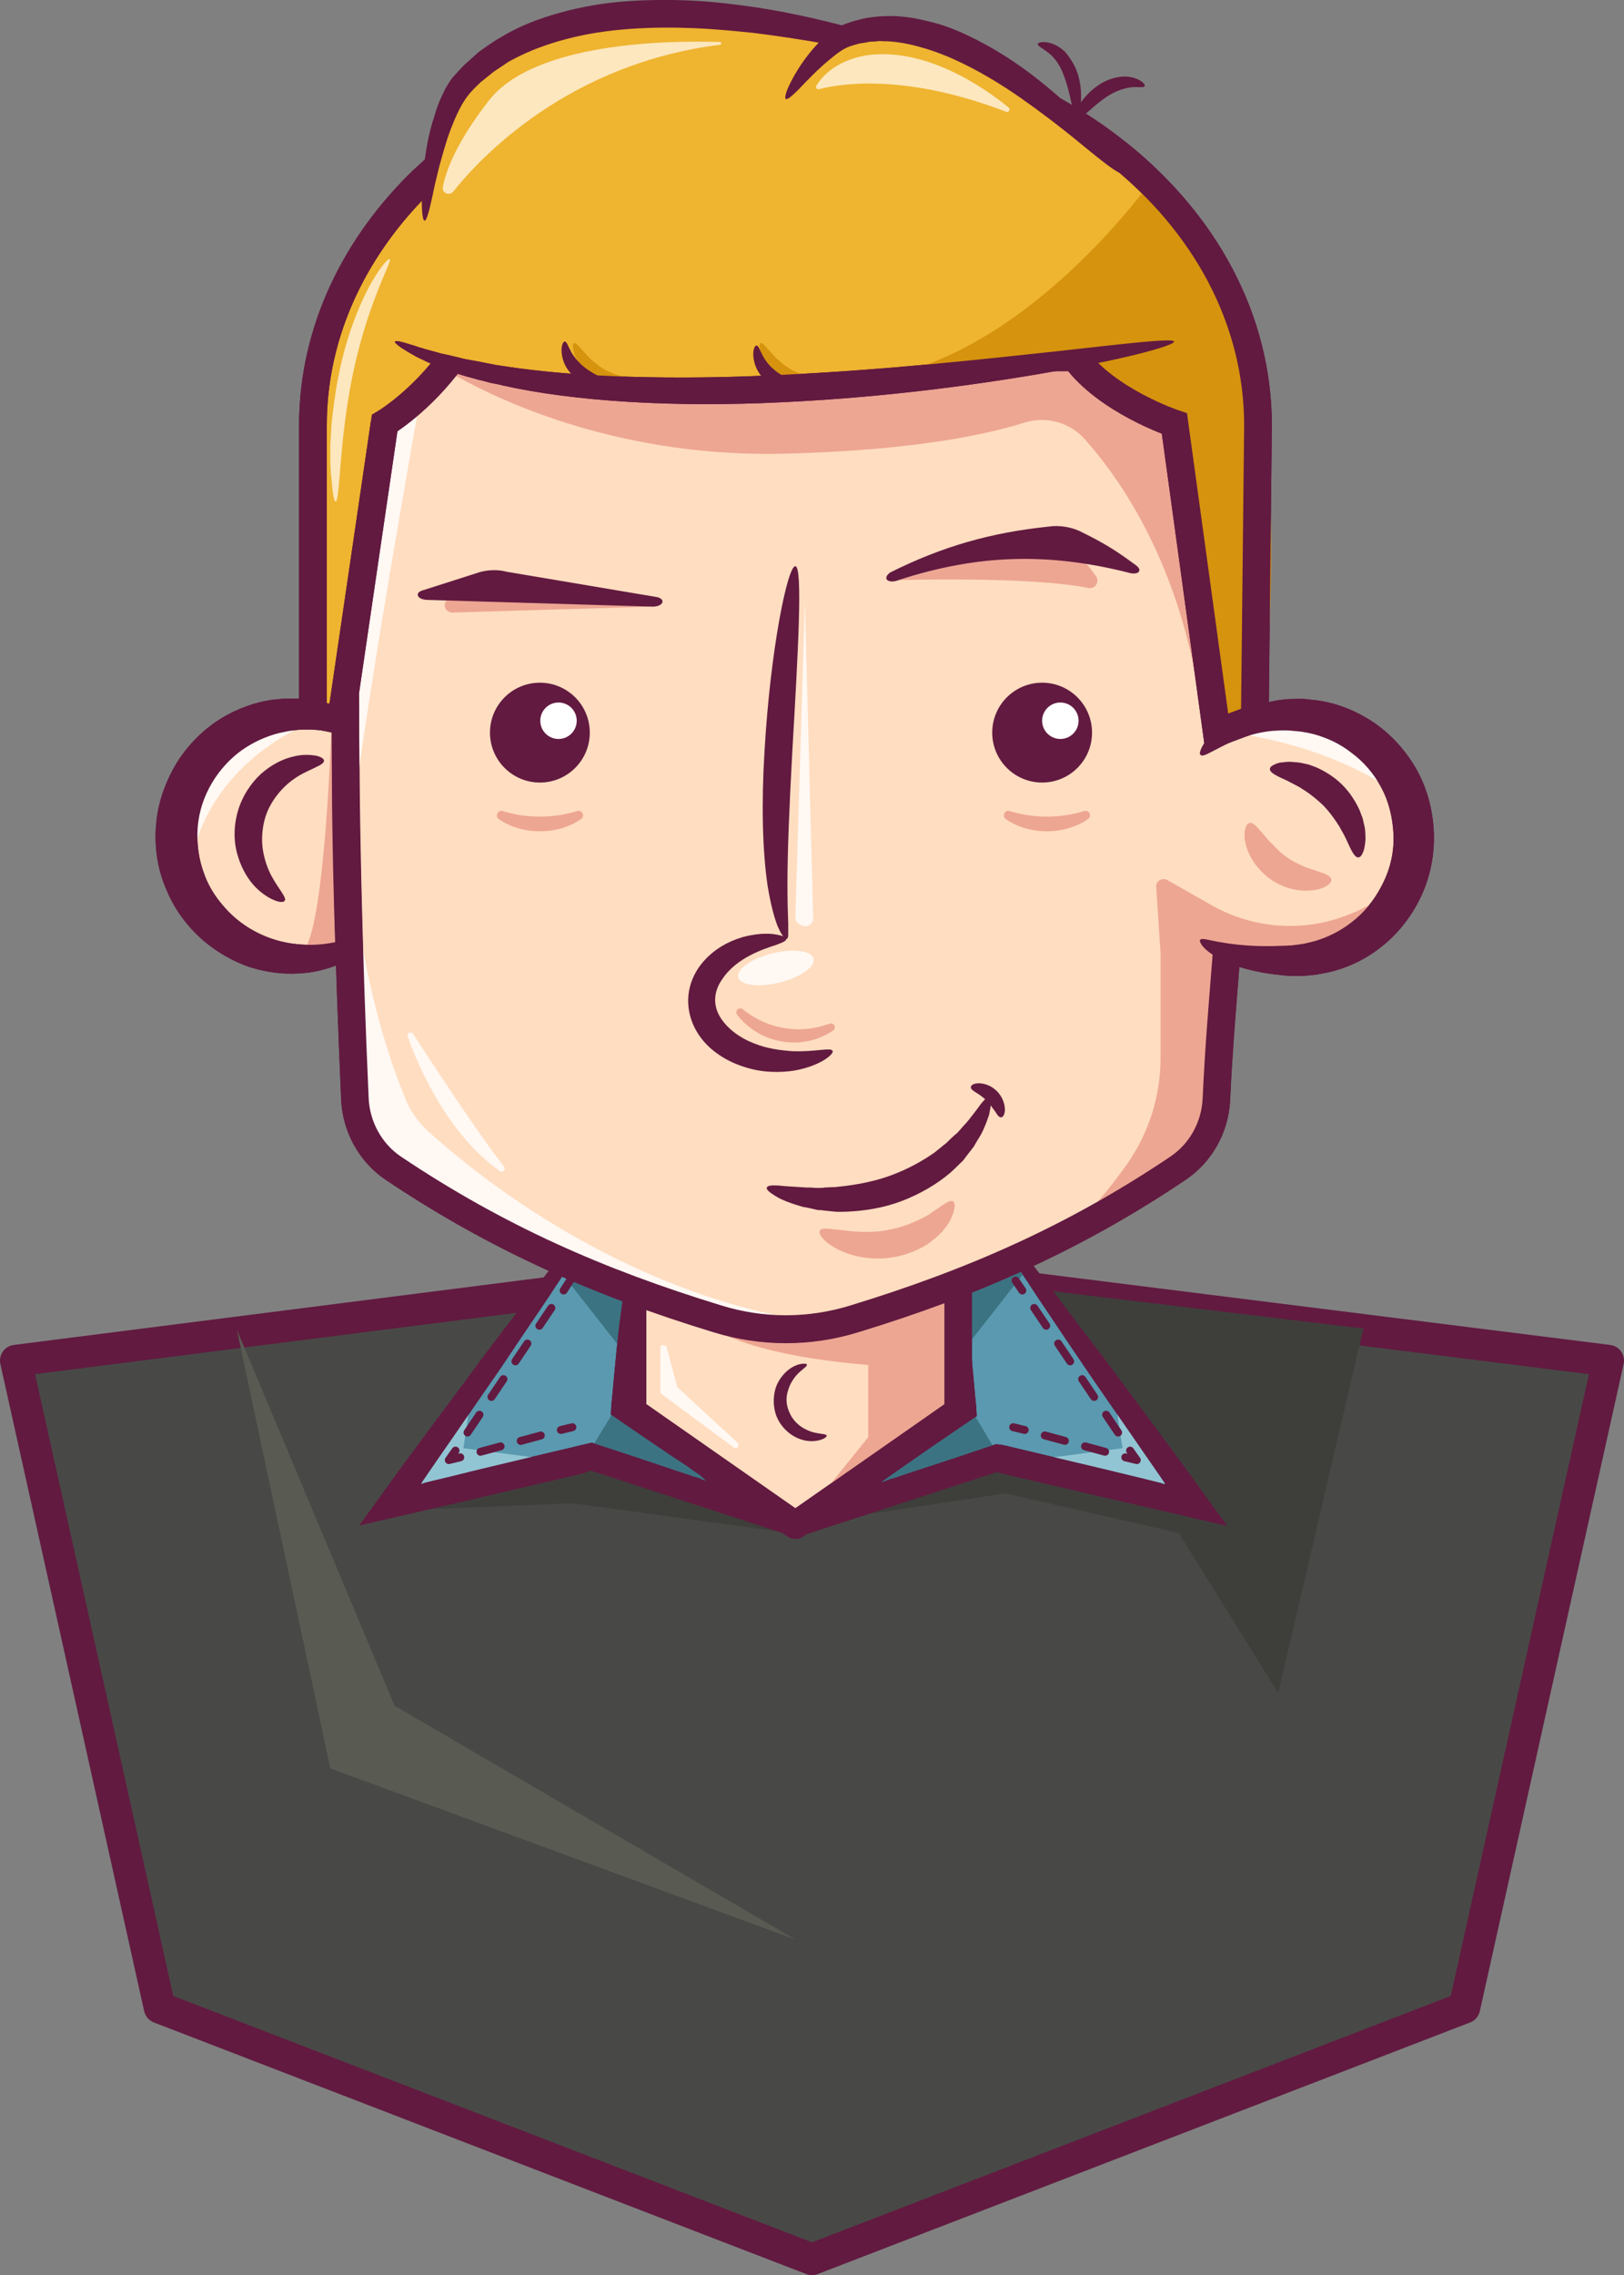 <svg version="1.1" xmlns="http://www.w3.org/2000/svg" xmlns:xlink="http://www.w3.org/1999/xlink" x="0px" y="0px"
	 viewBox="0 0 410 574.2" style="enable-background:new 0 0 410 574.2;" xml:space="preserve">
<rect x="0" y="0" width="410" height="574.2" fill="#808080" stroke="none"/>
<style type="text/css">
	.st0{fill:#484946;stroke:#621A40;stroke-width:8;stroke-linejoin:round;stroke-miterlimit:10;}
	.st1{fill:#595B53;}
	.st2{fill:#3E3F3B;}
	.st3{fill:#5A99AF;}
	.st4{fill:#621A40;}
	.st5{fill:#92C5D3;}
	.st6{fill:#3C7382;}
	.st7{fill:none;stroke:#621A40;stroke-width:2;stroke-linecap:round;stroke-linejoin:round;}
	.st8{fill:none;stroke:#621A40;stroke-width:2;stroke-linecap:round;stroke-linejoin:round;stroke-dasharray:5.416,5.416;}
	.st9{fill:none;stroke:#621A40;stroke-width:2;stroke-linecap:round;stroke-linejoin:round;stroke-dasharray:5.261,5.261;}
	.st10{fill:#FFDDC0;stroke:#621A40;stroke-width:6.955;stroke-linejoin:round;stroke-miterlimit:10;}
	.st11{fill:#EDA692;}
	.st12{fill:none;stroke:#621A40;stroke-width:6.955;stroke-linejoin:round;stroke-miterlimit:10;}
	.st13{fill:#FFF8F3;}
	.st14{fill:#FFDDC0;}
	.st15{fill:#FFFFFF;}
	.st16{fill:#EFB430;stroke:#621A40;stroke-width:7;stroke-miterlimit:10;}
	.st17{fill:#EFB430;}
	.st18{fill:#D6930D;}
	.st19{fill:#FCE7BE;}
	.st20{fill:none;stroke:#621A40;stroke-width:7;stroke-miterlimit:10;}
</style>
<g id="Body">
</g>
<g id="Head">
	<polygon id="Jumper" class="st0" points="369.7,506.7 205,570.2 40.3,506.7 4,343.4 203.4,318 406,343.4 	"/>
	<polygon id="Jumper_light" class="st1" points="59.8,335.6 99.6,430.5 200.8,489.5 83.4,446.3 	"/>
	<polygon id="Jumper_shadow_1_" class="st2" points="100.3,381.2 144.5,379.4 199.5,386.9 149.7,366.9 	"/>
	<polygon id="Jumper_shadow" class="st2" points="200.8,384.9 253.8,376.9 297.6,386.9 322.7,427.3 344.2,335.3 260.1,325.2 	"/>
	<g id="Shirt_1_">
		<polygon class="st3" points="242.4,324.3 257.5,318 301.8,379.8 251.3,367.8 199.5,384.9 244.1,356.2 		"/>
		<g>
			<g>
				<path class="st4" d="M254.5,365c8.5,2,16.7,4,24.8,5.9c4,1,8,1.9,11.9,2.9c0.8,0.2,1.6,0.4,2.4,0.6l0.1,0.1l0.4,0.1
					c0-0.1-0.1-0.2-0.1-0.3l-0.1-0.2c-0.5-0.7-1-1.5-1.5-2.2c-2.2-3.2-4.4-6.3-6.5-9.4c-4.2-6.1-8.2-11.8-11.8-17.1
					c-3.6-5.3-6.9-10.2-9.9-14.7c-1.5-2.2-2.9-4.3-4.2-6.3c-0.6-1-1.3-1.9-1.9-2.9l-0.2-0.3l-0.1-0.2l-0.2-0.4
					c-0.1-0.2-0.3-0.5-0.4-0.7c-0.3,0.1-0.6,0.2-1,0.3c-0.2,0.1-0.3,0.1-0.5,0.2c-0.3,0.1-0.6,0.2-0.8,0.3c-1.1,0.4-2.1,0.7-3.1,1.1
					c-1.9,0.7-3.6,1.2-4.9,1.6c-2.7,0.8-4.2,1.1-4.3,0.9c-0.1-0.3,1.1-1.1,3.6-2.4c1.2-0.7,2.8-1.4,4.6-2.3c0.9-0.4,1.9-0.9,2.9-1.4
					c0.3-0.1,0.5-0.3,0.8-0.4c0.4-0.2,0.8-0.4,1.2-0.5c0.8-0.4,1.7-0.8,2.6-1.2c2.7,3.5,5.9,7.6,9.4,12.2c3.2,4.3,6.8,9,10.7,14.1
					c3.9,5.2,8,10.8,12.4,16.7c2.2,3,4.5,6.1,6.8,9.2c4,5.5,8,11.1,12.2,16.8c-10.2-2.4-20.9-4.9-31.9-7.4c-8-1.9-16.3-3.8-24.8-5.8
					l-1.2-0.3l-0.2-0.1l0,0l0,0c-17.5,5.7-34.4,11.2-50.3,16.4c-0.6-1-1.2-2-2-2.8c-0.1-1.2-0.1-2.4,0.3-3.7c6-3.8,11.8-7.4,17.4-11
					c1.4-0.9,2.7-1.7,4-2.5c0.8-0.5,1.5-1,2.3-1.4c1.5-0.9,2.9-1.8,4.3-2.6c2.8-1.7,5.5-3.4,8.1-4.9c1.3-0.8,2.5-1.5,3.8-2.3
					c0.6-0.4,1.2-0.7,1.8-1.1c0.2-0.1,0.5-0.3,0.7-0.4c0-0.2,0-0.5,0-0.7c0-0.6,0-1.1,0-1.7c0-1.2,0-2.3-0.1-3.5
					c0-2.2-0.1-4.4-0.1-6.3c0-3.9,0-7.3,0-10.1c0.1-5.5,0.3-8.5,0.7-8.5s1,3,1.6,8.4c0.3,2.7,0.7,6.1,1.1,10c0.2,2,0.4,4.1,0.6,6.3
					c0.1,1.1,0.2,2.3,0.3,3.4c0.1,0.6,0.1,1.3,0.2,1.9c0.1,1,0.1,2,0.2,3c-4.8,3.3-10.2,6.9-16,10.9c-1.4,0.9-2.8,1.9-4.2,2.8
					c-0.7,0.5-1.3,0.9-2,1.4l-0.4,0.3c-0.5,0.4-0.8,0.7-1,0.9c-0.3,0.2-0.3,0.4-0.3,0.4c0.7-0.3,1.2-0.5,1.5-0.6
					c0.2-0.1,0.4-0.2,0.5-0.2l0.1,0l0,0l1-0.3c1.6-0.5,3.2-1.1,4.8-1.6c6.8-2.2,13.7-4.5,20.8-6.9
					C252.2,364.5,253.4,364.7,254.5,365z"/>
			</g>
		</g>
	</g>
	<polygon id="Shirt_light_1_" class="st5" points="281.4,352.5 283.4,365.5 260.5,368.5 300,379.2 	"/>
	<polygon id="Shirt_shadow_2_" class="st6" points="259.2,320.4 243.2,340.8 242.4,325.9 	"/>
	<g id="Shirt_seam">
		<g>
			<line class="st7" x1="256.4" y1="323.2" x2="258.1" y2="325.7"/>
			<line class="st8" x1="261.1" y1="330.1" x2="283.8" y2="363.8"/>
			<polyline class="st7" points="285.3,366.1 287,368.5 284.1,367.8 			"/>
			<line class="st9" x1="279" y1="366.4" x2="261.3" y2="361.6"/>
			<line class="st7" x1="258.7" y1="360.9" x2="255.8" y2="360.2"/>
		</g>
	</g>
	<polygon id="Shirt_shadow_1_" class="st6" points="244.9,355.3 252.4,367.8 212.2,379.2 	"/>
	<polygon id="Neck" class="st10" points="241.9,356.2 200.8,384.9 159.7,356.2 159.7,265.2 241.9,265.2 	"/>
	<path id="Neck_shadow_1_" class="st11" d="M174.5,330.2c0,0,3.2,10.8,44.7,14.3c0,13,0,18.2,0,18.2L202.1,384l39.8-27.9l0.5-31.9
		C242.4,324.3,213,345.6,174.5,330.2z"/>
	<polygon id="Neck_stroke" class="st12" points="241.9,356.2 200.8,384.9 159.7,356.2 159.7,265.2 241.9,265.2 	"/>
	<g id="Shirt">
		<polygon class="st3" points="158,324.3 142.8,318 98.5,379.8 149,367.8 200.8,384.9 156.3,356.2 		"/>
		<g>
			<g>
				<path class="st4" d="M147.4,371.8c-8.5,2-16.8,3.9-24.8,5.8c-11,2.6-21.7,5-31.9,7.4c4.2-5.7,8.2-11.4,12.2-16.8
					c2.3-3.1,4.6-6.2,6.8-9.2c4.4-5.9,8.6-11.5,12.4-16.7c3.9-5.1,7.5-9.9,10.7-14.1c3.6-4.6,6.7-8.7,9.4-12.2
					c0.9,0.4,1.7,0.8,2.6,1.2c0.4,0.2,0.8,0.4,1.2,0.5c0.3,0.1,0.5,0.3,0.8,0.4c1,0.5,2,1,2.9,1.4c1.8,0.9,3.4,1.7,4.6,2.3
					c2.5,1.3,3.7,2.2,3.6,2.4c-0.1,0.3-1.6,0-4.3-0.9c-1.3-0.4-3-0.9-4.9-1.6c-1-0.3-2-0.7-3.1-1.1c-0.3-0.1-0.6-0.2-0.8-0.3
					c-0.2-0.1-0.3-0.1-0.5-0.2c-0.3-0.1-0.6-0.2-1-0.3c-0.1,0.2-0.3,0.5-0.4,0.7l-0.2,0.4l-0.1,0.2l-0.2,0.3
					c-0.6,0.9-1.2,1.9-1.9,2.9c-1.3,2-2.7,4.1-4.2,6.3c-3,4.4-6.3,9.3-9.9,14.7c-3.7,5.3-7.6,11-11.8,17.1c-2.1,3-4.3,6.2-6.5,9.4
					c-0.5,0.7-1,1.5-1.5,2.2l-0.1,0.2c-0.1,0.1-0.1,0.2-0.1,0.3l0.4-0.1l0.1-0.1c0.8-0.2,1.6-0.4,2.4-0.6c3.9-0.9,7.8-1.9,11.9-2.9
					c8-1.9,16.3-3.9,24.8-5.9c1.1-0.3,2.3-0.5,3.4-0.8c7.1,2.3,14,4.6,20.8,6.9c1.6,0.5,3.2,1.1,4.8,1.6l1,0.3l0,0l0.1,0
					c0.1,0.1,0.3,0.1,0.5,0.2c0.3,0.1,0.8,0.4,1.5,0.6c0,0-0.1-0.2-0.3-0.4c-0.2-0.2-0.5-0.5-1-0.9l-0.4-0.3c-0.7-0.5-1.4-0.9-2-1.4
					c-1.4-1-2.8-1.9-4.2-2.8c-5.8-3.9-11.2-7.6-16-10.9c0.1-1,0.1-2,0.2-3c0.1-0.6,0.1-1.3,0.2-1.9c0.1-1.2,0.2-2.3,0.3-3.4
					c0.2-2.2,0.4-4.3,0.6-6.3c0.4-3.9,0.7-7.3,1.1-10c0.7-5.5,1.2-8.4,1.6-8.4c0.4,0,0.7,3,0.7,8.5c0,2.8,0,6.1,0,10.1
					c0,2-0.1,4.1-0.1,6.3c0,1.1,0,2.3-0.1,3.5c0,0.6,0,1.1,0,1.7c0,0.2,0,0.5,0,0.7c0.2,0.1,0.5,0.2,0.7,0.4
					c0.6,0.4,1.2,0.7,1.8,1.1c1.2,0.7,2.5,1.5,3.8,2.3c2.6,1.6,5.3,3.2,8.1,4.9c1.4,0.9,2.8,1.7,4.3,2.6c0.8,0.5,1.5,0.9,2.3,1.4
					c1.3,0.8,2.7,1.7,4,2.5c5.6,3.5,11.4,7.2,17.4,11c0.3,1.3,0.4,2.5,0.3,3.7c-0.8,0.8-1.5,1.8-2,2.8
					c-15.9-5.2-32.8-10.7-50.3-16.4l0,0v0l-0.2,0.1L147.4,371.8z"/>
			</g>
		</g>
	</g>
	<polygon id="Shirt_light" class="st5" points="118.9,352.5 117,365.5 139.9,368.5 100.3,379.2 	"/>
	<polygon id="Shirt_shadow" class="st6" points="141.1,320.4 157.1,340.8 157.9,325.9 	"/>
	<g id="Neck_shadow">
		<g>
			<g>
				<path class="st4" d="M198.9,355.4c0.5,1.6,1.3,2.9,2.4,3.9c1.1,1,2.3,1.6,3.4,2c2.2,0.7,3.8,0.5,4,1c0.1,0.2-0.3,0.6-1,0.9
					c-0.7,0.3-1.9,0.6-3.4,0.5c-1.5-0.1-3.3-0.7-4.9-1.9c-1.6-1.2-3.1-3.1-3.7-5.4c-0.6-2.3-0.4-4.7,0.3-6.6c0.8-1.9,2-3.3,3.2-4.2
					c1.2-0.9,2.4-1.3,3.2-1.4c0.8-0.1,1.3,0,1.3,0.2c0.2,0.5-1.4,1.2-2.9,3c-0.7,0.9-1.4,2-1.8,3.4
					C198.5,352.2,198.4,353.8,198.9,355.4z"/>
			</g>
		</g>
	</g>
	<path id="Neck_light" class="st13" d="M166.7,340.2v11.4l18.5,13.7c0.8,0.6,1.7-0.5,1-1.2l-15.2-14l-2.7-10.1
		C168,339.2,166.7,339.3,166.7,340.2z"/>
	<g id="Shirt_seam_1_">
		<g>
			<line class="st7" x1="143.9" y1="323.2" x2="142.3" y2="325.7"/>
			<line class="st8" x1="139.2" y1="330.1" x2="116.5" y2="363.8"/>
			<polyline class="st7" points="115,366.1 113.3,368.5 116.2,367.8 			"/>
			<line class="st9" x1="121.3" y1="366.4" x2="139.1" y2="361.6"/>
			<line class="st7" x1="141.6" y1="360.9" x2="144.5" y2="360.2"/>
		</g>
	</g>
	<polygon id="Short_shadow" class="st6" points="155.5,355.3 147.9,367.8 188.1,379.2 	"/>
	<g id="Shirt_stroke_1_">
		<g>
			<g>
				<path class="st4" d="M147.4,371.8c-8.5,2-16.8,3.9-24.8,5.8c-11,2.6-21.7,5-31.9,7.4c4.2-5.7,8.2-11.4,12.2-16.8
					c2.3-3.1,4.6-6.2,6.8-9.2c4.4-5.9,8.6-11.5,12.4-16.7c3.9-5.1,7.5-9.9,10.7-14.1c3.6-4.6,6.7-8.7,9.4-12.2
					c0.9,0.4,1.7,0.8,2.6,1.2c0.4,0.2,0.8,0.4,1.2,0.5c0.3,0.1,0.5,0.3,0.8,0.4c1,0.5,2,1,2.9,1.4c1.8,0.9,3.4,1.7,4.6,2.3
					c2.5,1.3,3.7,2.2,3.6,2.4c-0.1,0.3-1.6,0-4.3-0.9c-1.3-0.4-3-0.9-4.9-1.6c-1-0.3-2-0.7-3.1-1.1c-0.3-0.1-0.6-0.2-0.8-0.3
					c-0.2-0.1-0.3-0.1-0.5-0.2c-0.3-0.1-0.6-0.2-1-0.3c-0.1,0.2-0.3,0.5-0.4,0.7l-0.2,0.4l-0.1,0.2l-0.2,0.3
					c-0.6,0.9-1.2,1.9-1.9,2.9c-1.3,2-2.7,4.1-4.2,6.3c-3,4.4-6.3,9.3-9.9,14.7c-3.7,5.3-7.6,11-11.8,17.1c-2.1,3-4.3,6.2-6.5,9.4
					c-0.5,0.7-1,1.5-1.5,2.2l-0.1,0.2c-0.1,0.1-0.1,0.2-0.1,0.3l0.4-0.1l0.1-0.1c0.8-0.2,1.6-0.4,2.4-0.6c3.9-0.9,7.8-1.9,11.9-2.9
					c8-1.9,16.3-3.9,24.8-5.9c1.1-0.3,2.3-0.5,3.4-0.8c7.1,2.3,14,4.6,20.8,6.9c1.6,0.5,3.2,1.1,4.8,1.6l1,0.3l0,0l0.1,0
					c0.1,0.1,0.3,0.1,0.5,0.2c0.3,0.1,0.8,0.4,1.5,0.6c0,0-0.1-0.2-0.3-0.4c-0.2-0.2-0.5-0.5-1-0.9l-0.4-0.3c-0.7-0.5-1.4-0.9-2-1.4
					c-1.4-1-2.8-1.9-4.2-2.8c-5.8-3.9-11.2-7.6-16-10.9c0.1-1,0.1-2,0.2-3c0.1-0.6,0.1-1.3,0.2-1.9c0.1-1.2,0.2-2.3,0.3-3.4
					c0.2-2.2,0.4-4.3,0.6-6.3c0.4-3.9,0.7-7.3,1.1-10c0.7-5.5,1.2-8.4,1.6-8.4c0.4,0,0.7,3,0.7,8.5c0,2.8,0,6.1,0,10.1
					c0,2-0.1,4.1-0.1,6.3c0,1.1,0,2.3-0.1,3.5c0,0.6,0,1.1,0,1.7c0,0.2,0,0.5,0,0.7c0.2,0.1,0.5,0.2,0.7,0.4
					c0.6,0.4,1.2,0.7,1.8,1.1c1.2,0.7,2.5,1.5,3.8,2.3c2.6,1.6,5.3,3.2,8.1,4.9c1.4,0.9,2.8,1.7,4.3,2.6c0.8,0.5,1.5,0.9,2.3,1.4
					c1.3,0.8,2.7,1.7,4,2.5c5.6,3.5,11.4,7.2,17.4,11c0.3,1.3,0.4,2.5,0.3,3.7c-0.8,0.8-1.5,1.8-2,2.8
					c-15.9-5.2-32.8-10.7-50.3-16.4l0,0v0l-0.2,0.1L147.4,371.8z"/>
			</g>
		</g>
	</g>
	<g id="Shirt_stroke">
		<g>
			<g>
				<path class="st4" d="M254.5,365c8.5,2,16.7,4,24.8,5.9c4,1,8,1.9,11.9,2.9c0.8,0.2,1.6,0.4,2.4,0.6l0.1,0.1l0.4,0.1
					c0-0.1-0.1-0.2-0.1-0.3l-0.1-0.2c-0.5-0.7-1-1.5-1.5-2.2c-2.2-3.2-4.4-6.3-6.5-9.4c-4.2-6.1-8.2-11.8-11.8-17.1
					c-3.6-5.3-6.9-10.2-9.9-14.7c-1.5-2.2-2.9-4.3-4.2-6.3c-0.6-1-1.3-1.9-1.9-2.9l-0.2-0.3l-0.1-0.2l-0.2-0.4
					c-0.1-0.2-0.3-0.5-0.4-0.7c-0.3,0.1-0.6,0.2-1,0.3c-0.2,0.1-0.3,0.1-0.5,0.2c-0.3,0.1-0.6,0.2-0.8,0.3c-1.1,0.4-2.1,0.7-3.1,1.1
					c-1.9,0.7-3.6,1.2-4.9,1.6c-2.7,0.8-4.2,1.1-4.3,0.9c-0.1-0.3,1.1-1.1,3.6-2.4c1.2-0.7,2.8-1.4,4.6-2.3c0.9-0.4,1.9-0.9,2.9-1.4
					c0.3-0.1,0.5-0.3,0.8-0.4c0.4-0.2,0.8-0.4,1.2-0.5c0.8-0.4,1.7-0.8,2.6-1.2c2.7,3.5,5.9,7.6,9.4,12.2c3.2,4.3,6.8,9,10.7,14.1
					c3.9,5.2,8,10.8,12.4,16.7c2.2,3,4.5,6.1,6.8,9.2c4,5.5,8,11.1,12.2,16.8c-10.2-2.4-20.9-4.9-31.9-7.4c-8-1.9-16.3-3.8-24.8-5.8
					l-1.2-0.3l-0.2-0.1l0,0l0,0c-17.5,5.7-34.4,11.2-50.3,16.4c-0.6-1-1.2-2-2-2.8c-0.1-1.2-0.1-2.4,0.3-3.7c6-3.8,11.8-7.4,17.4-11
					c1.4-0.9,2.7-1.7,4-2.5c0.8-0.5,1.5-1,2.3-1.4c1.5-0.9,2.9-1.8,4.3-2.6c2.8-1.7,5.5-3.4,8.1-4.9c1.3-0.8,2.5-1.5,3.8-2.3
					c0.6-0.4,1.2-0.7,1.8-1.1c0.2-0.1,0.5-0.3,0.7-0.4c0-0.2,0-0.5,0-0.7c0-0.6,0-1.1,0-1.7c0-1.2,0-2.3-0.1-3.5
					c0-2.2-0.1-4.4-0.1-6.3c0-3.9,0-7.3,0-10.1c0.1-5.5,0.3-8.5,0.7-8.5s1,3,1.6,8.4c0.3,2.7,0.7,6.1,1.1,10c0.2,2,0.4,4.1,0.6,6.3
					c0.1,1.1,0.2,2.3,0.3,3.4c0.1,0.6,0.1,1.3,0.2,1.9c0.1,1,0.1,2,0.2,3c-4.8,3.3-10.2,6.9-16,10.9c-1.4,0.9-2.8,1.9-4.2,2.8
					c-0.7,0.5-1.3,0.9-2,1.4l-0.4,0.3c-0.5,0.4-0.8,0.7-1,0.9c-0.3,0.2-0.3,0.4-0.3,0.4c0.7-0.3,1.2-0.5,1.5-0.6
					c0.2-0.1,0.4-0.2,0.5-0.2l0.1,0l0,0l1-0.3c1.6-0.5,3.2-1.1,4.8-1.6c6.8-2.2,13.7-4.5,20.8-6.9
					C252.2,364.5,253.4,364.7,254.5,365z"/>
			</g>
		</g>
	</g>
	<g id="Ear_1_">
		<path class="st14" d="M98.4,190.4c-5.7-6.2-13.8-10.1-22.9-10.1c-17.1,0-31,13.9-31,31s13.9,31,31,31c7.2,0,13.8-2.4,19-6.5"/>
		<g>
			<g>
				<path class="st4" d="M39.4,208.3c0.4-5.8,2.5-11.3,5.3-15.9c2.9-4.6,6.8-8.4,11-11c4.2-2.6,8.8-4.2,13.1-4.8
					c1.1-0.1,2.1-0.2,3.2-0.3c1,0,2.1,0,3.1,0c2,0.1,3.9,0.3,5.7,0.7c3.6,0.8,6.6,2.1,9,3.5c2.4,1.5,4.3,3,5.7,4.4
					c2.7,2.9,3.4,5,2.9,5.4c-0.6,0.5-2.3-0.6-5.4-2.2c-3.1-1.5-7.6-3.5-13.3-3.9c-1.4-0.1-2.9-0.1-4.5,0c-0.8,0.1-1.5,0.2-2.3,0.3
					c-0.8,0.2-1.6,0.3-2.4,0.5c-3.2,0.8-6.4,2.2-9.4,4.3c-5.9,4.2-10.6,11.4-11.2,19.6c-0.3,4.1,0.3,8.2,1.7,11.8
					c1.3,3.7,3.6,6.8,6.1,9.4c5.1,5.2,11.7,7.7,17.4,8.2c5.7,0.6,10.5-0.6,13.8-1.6c3.3-1,5.2-1.8,5.7-1.2c0.4,0.5-0.7,2.5-3.8,4.9
					c-1.6,1.2-3.7,2.4-6.3,3.4c-2.7,1-5.9,1.8-9.5,1.9c-3.6,0.2-7.7-0.3-11.9-1.6c-4.1-1.4-8.3-3.7-12.1-7c-3.7-3.3-7-7.6-9-12.6
					C39.9,219.8,38.9,214,39.4,208.3z"/>
			</g>
		</g>
	</g>
	<path id="Ear_shadow_2_" class="st11" d="M83.7,182.9c0,0-1.7,53-7.3,57.1c-5.7,4.1,12,0,12,0L83.7,182.9z"/>
	<path id="Ear_light_1_" class="st13" d="M81.8,181c0,0-32.7,10.1-34.4,43.5C44.5,208.8,41.6,176.1,81.8,181z"/>
	<g id="Ear_stroke_2_">
		<g>
			<g>
				<path class="st4" d="M39.4,208.3c0.4-5.8,2.5-11.3,5.3-15.9c2.9-4.6,6.8-8.4,11-11c4.2-2.6,8.8-4.2,13.1-4.8
					c1.1-0.1,2.1-0.2,3.2-0.3c1,0,2.1,0,3.1,0c2,0.1,3.9,0.3,5.7,0.7c3.6,0.8,6.6,2.1,9,3.5c2.4,1.5,4.3,3,5.7,4.4
					c2.7,2.9,3.4,5,2.9,5.4c-0.6,0.5-2.3-0.6-5.4-2.2c-3.1-1.5-7.6-3.5-13.3-3.9c-1.4-0.1-2.9-0.1-4.5,0c-0.8,0.1-1.5,0.2-2.3,0.3
					c-0.8,0.2-1.6,0.3-2.4,0.5c-3.2,0.8-6.4,2.2-9.4,4.3c-5.9,4.2-10.6,11.4-11.2,19.6c-0.3,4.1,0.3,8.2,1.7,11.8
					c1.3,3.7,3.6,6.8,6.1,9.4c5.1,5.2,11.7,7.7,17.4,8.2c5.7,0.6,10.5-0.6,13.8-1.6c3.3-1,5.2-1.8,5.7-1.2c0.4,0.5-0.7,2.5-3.8,4.9
					c-1.6,1.2-3.7,2.4-6.3,3.4c-2.7,1-5.9,1.8-9.5,1.9c-3.6,0.2-7.7-0.3-11.9-1.6c-4.1-1.4-8.3-3.7-12.1-7c-3.7-3.3-7-7.6-9-12.6
					C39.9,219.8,38.9,214,39.4,208.3z"/>
			</g>
		</g>
	</g>
	<g id="Ear_shadow_1_">
		<g>
			<g>
				<path class="st4" d="M60,204.9c1.1-3.9,3.3-7.2,5.9-9.6c2.6-2.3,5.4-3.7,7.9-4.3c2.5-0.7,4.6-0.5,5.9-0.3
					c1.4,0.3,2.1,0.8,2.1,1.3c0,0.5-0.7,1-1.8,1.5c-1.1,0.6-2.7,1.2-4.4,2.2c-1.7,1-3.5,2.4-5.1,4.3c-1.6,1.9-3,4.2-3.7,6.9
					c-0.7,2.7-0.8,5.4-0.4,7.8c0.4,2.4,1.2,4.6,2.1,6.3c1.9,3.5,3.9,5.5,3.4,6.3c-0.2,0.4-1.1,0.5-2.4,0c-1.3-0.5-3.1-1.5-4.9-3.3
					c-1.8-1.8-3.5-4.5-4.5-7.8C59,212.8,58.9,208.9,60,204.9z"/>
			</g>
		</g>
	</g>
	<path id="Face" class="st10" d="M309.7,182.9c-0.9-20.6-2.3-62.1-4.3-88.8c-71.5-9.2-142.6-9.2-214,0
		c-5.6,74.3-4.8,112.3-1.8,183.3c0.3,7,3.9,13.6,9.7,17.5c26.1,17.5,51.7,28.8,81.8,38c11.3,3.5,23.3,3.5,34.6,0
		c30.1-9.2,55.7-20.5,81.7-38c5.8-3.9,9.4-10.4,9.7-17.5c1-22.2,3.5-41.1,3.6-58.9"/>
	<g id="Face_light_2_">
		<path class="st13" d="M87.2,199.1c0-0.3,0-0.5,0-0.5S87.2,198.9,87.2,199.1z"/>
		<path class="st13" d="M198.1,332.4c-45.3-9.1-79.1-37-90-46.9c-2.5-2.3-4.5-5-5.7-8.1c-13.7-32.9-15-73.5-15.1-78.2
			c0.1,6.2,1.6,75.3,2.4,84.3c0.4,3.9,1.7,5.4,5.2,7.5c0.9,2.3,3.7,5.2,9.5,8.6c4.8,2.9,11.5,6.1,19.2,9.5c0.6,0.5,1.3,1,2,1.5
			c-0.6-0.4-1.1-0.9-1.7-1.4C151.6,321.2,191.5,334.3,198.1,332.4z"/>
	</g>
	<path id="Eyebrow_shadow_1_" class="st11" d="M226.9,146.4c0,0,33.1-1,47.9,2c1.7,0.3,2.9-1.6,1.9-3c-3.4-4.7-5.9-7.2-11.4-7.8
		C258.3,136.9,226.9,146.4,226.9,146.4z"/>
	<g id="Ear">
		<path class="st14" d="M303.2,190.4c5.7-6.2,13.8-10.1,22.9-10.1c17.1,0,31,13.9,31,31s-13.9,31-31,31c-7.2,0-17.6-1.2-22.9-5.3"/>
		<g>
			<g>
				<path class="st4" d="M351.8,210.5c-0.2-4.2-1.2-8.3-3.1-11.8c-1.9-3.5-4.5-6.5-7.5-8.7c-2.9-2.3-6.2-3.8-9.5-4.7
					c-0.8-0.2-1.6-0.4-2.4-0.5c-0.8-0.2-1.6-0.2-2.4-0.3c-1.6-0.2-3.1-0.2-4.6-0.1c-2.9,0.1-5.6,0.8-7.9,1.5
					c-2.3,0.7-4.2,1.6-5.8,2.4c-3.2,1.6-4.9,2.8-5.5,2.2c-0.5-0.4,0.3-2.6,3-5.5c1.4-1.4,3.3-3,5.8-4.5c2.5-1.4,5.6-2.8,9.3-3.5
					c1.8-0.4,3.8-0.6,5.8-0.6c1,0,2.1-0.1,3.1,0.1c1.1,0.1,2.2,0.2,3.3,0.4c4.4,0.7,9,2.5,13.2,5.3c4.2,2.8,8,6.8,10.8,11.6
					c2.8,4.8,4.4,10.6,4.6,16.5c0.2,5.9-1.1,11.7-3.6,16.7c-2.5,5-6,9.2-10.1,12.3c-4,3.1-8.5,5.1-12.9,6.1
					c-0.5,0.1-1.1,0.2-1.6,0.3c-0.5,0.1-1.1,0.2-1.6,0.3c-1.1,0.1-2.1,0.2-3.1,0.3c-1,0-2,0-3,0c-1,0-1.8-0.1-2.7-0.2
					c-7-0.7-12.5-2.4-16-4.4c-1.8-1-3-2-3.7-2.8c-0.7-0.9-0.9-1.5-0.7-1.7c0.5-0.6,2.3,0.2,5.8,0.7c3.4,0.6,8.6,1.1,14.9,0.8
					c0.8,0,1.6-0.1,2.4-0.1c0.8-0.1,1.5-0.2,2.3-0.3c0.8-0.1,1.6-0.3,2.4-0.5c0.4-0.1,0.8-0.2,1.2-0.3c0.4-0.1,0.8-0.3,1.2-0.4
					c3.2-1.1,6.3-2.8,9.2-5.3c2.8-2.4,5.2-5.6,6.9-9.2C351.1,218.9,352,214.8,351.8,210.5z"/>
			</g>
		</g>
	</g>
	<path id="Face_shadow_1_" class="st11" d="M344.9,228.8c-1.3,0.7-2.7,1.4-4.1,1.9c-12.2,5-25.4,3.5-35.9-2.8l-10.2-5.8
		c-1.3-0.7-2.9,0.3-2.8,1.7l1.1,16.7v26.5c0,9.7-3,19.1-8.6,27c-4.2,5.9-9.6,12.6-15.5,17.5l35.6-21.8l5-48.4l8.1,0.4V240
		c7.3,2.7,12.2,0.7,20-2.5c3.5-1.4,6.7-3.4,9.4-5.9C348.6,230.3,346.8,227.8,344.9,228.8z"/>
	<path id="Face_shadow" class="st11" d="M111.1,92.4c0,0,34.3,23.4,87,22.1c32.7-0.8,51.2-4.9,60.4-7.8c5.6-1.8,11.7-0.1,15.5,4.3
		c9.7,10.9,25.5,34,29.7,72c4-18.4-7.3-82.1-7.3-82.1l-33.3-30.3L111.1,92.4z"/>
	<g id="Eyes">
		<g>
			<circle class="st4" cx="263.1" cy="184.9" r="12.6"/>
			<circle class="st15" cx="267.7" cy="181.9" r="4.6"/>
		</g>
		<g>
			<circle class="st4" cx="136.3" cy="184.9" r="12.6"/>
			<circle class="st15" cx="141" cy="181.9" r="4.6"/>
		</g>
	</g>
	<g id="Nose_1_">
		<g>
			<g>
				<path class="st4" d="M181.7,256.5c1.8,3.1,5.2,5.5,8.6,6.8c3.4,1.4,6.9,1.8,9.8,2c5.9,0.2,9.6-1,10.1-0.1
					c0.2,0.4-0.5,1.3-2.1,2.3c-1.6,1-4.2,2.1-7.6,2.7c-3.4,0.5-7.7,0.6-12.2-0.8c-2.3-0.7-4.6-1.7-6.8-3.2c-2.2-1.5-4.3-3.5-5.8-6.2
					c-1.5-2.7-2.2-5.8-1.9-8.8c0.3-3,1.5-5.6,3.1-7.7c3.2-4.1,7.3-6,10.6-7c3.4-0.9,6.2-1,8.1-0.7c1.9,0.3,2.9,0.7,2.9,1.2
					c0,0.5-1,0.9-2.6,1.5c-1.6,0.5-4,1.3-6.5,2.6c-2.5,1.3-5.3,3.3-7.1,6.1C180.3,250,179.9,253.4,181.7,256.5z"/>
			</g>
		</g>
	</g>
	<g id="Nose">
		<path class="st14" d="M200.8,142.9c0,0-9.5,73.1-2.2,94.1"/>
		<g>
			<g>
				<path class="st4" d="M193,189.8c1.5-26.2,5.9-47.1,7.8-46.9c1.9,0.2,0.7,21.4-0.8,47.3c-0.7,12.9-1.2,24.6-1.2,33
					c0,4.2,0.1,7.6,0.2,9.9c0,0.6,0,1.1,0,1.6c0,0.5,0,0.8,0,1.2c0,0.7-0.2,1-0.4,1.1c-0.2,0.1-0.5-0.2-0.9-0.7
					c-0.2-0.3-0.4-0.6-0.7-1.1c-0.2-0.4-0.4-0.9-0.7-1.5c-0.9-2.3-1.8-5.8-2.5-10.1C192.5,214.9,192.2,202.9,193,189.8z"/>
			</g>
		</g>
	</g>
	<g id="Mouth_1_">
		<g>
			<g>
				<path class="st4" d="M225.3,296.5c4-1.5,7.6-3.5,10.6-5.6c0.7-0.6,1.4-1.1,2.1-1.7c0.3-0.3,0.7-0.5,1-0.8
					c0.3-0.3,0.6-0.6,0.9-0.9c0.6-0.6,1.2-1.1,1.8-1.6c0.5-0.6,1-1.1,1.5-1.7c1-1,1.8-2.1,2.5-3c0.4-0.5,0.7-0.9,1-1.3
					c0.3-0.4,0.6-0.8,0.8-1.1c1-1.3,1.8-2,2.3-1.9c0.5,0.2,0.5,1.2,0.2,3c-0.1,0.4-0.2,0.9-0.3,1.5c-0.2,0.5-0.4,1.1-0.6,1.7
					c-0.5,1.2-1,2.6-1.9,4c-0.4,0.7-0.9,1.4-1.3,2.2c-0.5,0.7-1.1,1.4-1.7,2.2c-0.3,0.4-0.6,0.8-0.9,1.2c-0.3,0.4-0.7,0.7-1.1,1.1
					c-0.7,0.7-1.5,1.5-2.3,2.2c-3.3,2.8-7.5,5.3-12.2,7.1c-4.7,1.8-9.5,2.5-13.8,2.7c-1.1,0-2.1,0.1-3.1,0c-1-0.1-2-0.2-2.9-0.3
					c-0.5-0.1-0.9-0.1-1.4-0.1c-0.4-0.1-0.9-0.2-1.3-0.3c-0.9-0.2-1.7-0.4-2.5-0.5c-3.1-0.9-5.5-1.8-7-2.8c-1.5-0.9-2.3-1.6-2.1-2.1
					c0.2-0.5,1.2-0.6,2.9-0.5c1.7,0.2,4.1,0.3,7,0.5c0.7,0,1.5,0,2.3,0.1c0.4,0,0.8,0,1.2,0c0.4,0,0.8,0,1.2-0.1
					c0.8,0,1.7-0.1,2.6-0.1c0.9-0.1,1.8-0.2,2.7-0.3C217.3,298.8,221.4,298,225.3,296.5z"/>
			</g>
		</g>
	</g>
	<g id="Mouth_shadow">
		<g>
			<g>
				<path class="st11" d="M224.7,310.3c2.2-0.4,4.3-1.1,6.1-1.9c0.4-0.2,0.9-0.4,1.3-0.6c0.4-0.2,0.8-0.4,1.2-0.6
					c0.4-0.2,0.8-0.4,1.1-0.6c0.3-0.2,0.7-0.5,1-0.7c2.6-1.7,4.3-3.2,5.2-2.7c0.4,0.2,0.5,0.9,0.3,2c-0.1,0.3-0.1,0.6-0.2,0.9
					c-0.1,0.3-0.3,0.6-0.4,1c-0.3,0.7-0.7,1.5-1.3,2.3c-0.3,0.4-0.6,0.8-0.9,1.2c-0.4,0.4-0.8,0.8-1.2,1.2c-0.4,0.4-0.9,0.8-1.4,1.2
					c-0.5,0.4-1,0.8-1.5,1.1c-2.2,1.4-4.9,2.5-7.9,3.1c-3,0.6-5.9,0.5-8.4,0.1c-2.5-0.4-4.7-1.2-6.4-2.1c-1.7-0.9-2.9-1.8-3.6-2.7
					c-0.7-0.8-1-1.5-0.7-1.9c0.2-0.4,0.9-0.6,1.9-0.5c1,0.1,2.4,0.2,3.9,0.4C216,310.9,220.3,311.3,224.7,310.3z"/>
			</g>
		</g>
	</g>
	<g id="Mouth">
		<g>
			<g>
				<path class="st4" d="M249.1,277.8c-0.9-0.9-1.8-1.5-2.6-2c-0.8-0.5-1.4-0.9-1.4-1.4c0-0.5,0.7-1,2-1c1.3,0,3.1,0.5,4.6,2
					c1.4,1.4,2,3.3,2,4.6c0,1.3-0.5,2-1,2c-0.5,0-0.9-0.6-1.4-1.4C250.6,279.7,250,278.7,249.1,277.8z"/>
			</g>
		</g>
	</g>
	<path id="Eyebrow_shadow" class="st11" d="M113.3,150.4l-0.8,1.5c-0.7,1.2,0.3,2.7,1.7,2.7l50.4-1.5L113.3,150.4z"/>
	<g id="Eyebrow_1_">
		<path class="st4" d="M164.6,153.1l-56.8-1.7c-2.5-0.1-3.2-1.8-1.1-2.4l14.4-4.6c2.1-0.6,4.7-0.7,6.8-0.1l38,6.4
			C168.3,151.3,167.3,153.2,164.6,153.1z"/>
	</g>
	<g id="Eyebrow">
		<g>
			<path class="st4" d="M226.9,146.4c19.9-6.5,37.6-7,57.9-1.9c2.5,0.8,3.9-0.5,1.9-1.9c-5.3-3.9-8.1-5.6-14.2-8.6
				c-2.2-1-5.2-1.5-7.7-1.1c-14.6,1.5-26.9,5-40.1,11.6C222.6,146.1,224.3,147.4,226.9,146.4z"/>
		</g>
	</g>
	<path id="Face_light_1_" class="st13" d="M106.3,99.4c0,0-15.3,84.8-17.9,113c-2.3-30.5-1.2-35.2-1.2-35.2l9.9-70.4L106.3,99.4z"/>
	<path id="Hair" class="st16" d="M307.2,184.9l-10.7-78c0,0-17.1-5.7-25.1-16.7l-157.3,0.3c-8,11-17,16.3-17,16.3l-11,75l-7.1-1.5
		v-72.9c0-53.3,53.4-96.6,119.3-96.6s119.3,43.2,119.3,96.6l-0.8,73.9L307.2,184.9z"/>
	<g id="Front_hair">
		<path class="st17" d="M296.4,86.2c0,0-142.3,28-196.7,0"/>
		<g>
			<g>
				<path class="st4" d="M197.5,94.6c27.3-1.3,52-4.1,69.8-6c17.9-2,28.9-3.3,29.1-2.4c0.2,0.9-10.6,4-28.4,7.2
					c-17.8,3.2-42.6,6.8-70.2,8.1c-27.6,1.4-52.9-0.2-70.8-4.2c-1.1-0.3-2.2-0.5-3.3-0.7c-1.1-0.3-2.1-0.6-3.1-0.8
					c-2-0.6-3.9-1-5.6-1.7c-1.7-0.6-3.3-1.2-4.8-1.7c-1.4-0.6-2.7-1.2-3.9-1.8c-0.6-0.3-1.1-0.5-1.6-0.8c-0.5-0.3-1-0.6-1.4-0.8
					c-0.8-0.5-1.6-1-2.1-1.3c-1.1-0.8-1.6-1.3-1.5-1.5s0.9-0.1,2.1,0.2c0.6,0.2,1.4,0.4,2.3,0.7c0.5,0.1,0.9,0.3,1.5,0.5
					c0.5,0.1,1.1,0.3,1.7,0.5c1.2,0.3,2.5,0.7,4,1.1c1.5,0.3,3.1,0.7,4.8,1.1c1.7,0.5,3.6,0.7,5.5,1.1c1,0.2,2,0.4,3,0.6
					c1,0.2,2.1,0.3,3.2,0.5C145.4,95.2,170.2,96,197.5,94.6z"/>
			</g>
		</g>
	</g>
	<g id="Hair_shadow_2_">
		<g>
			<g>
				<path class="st18" d="M151,96.3c-3-1.7-4.8-4.3-5.7-6.2c-0.8-2-0.8-3.4-0.4-3.5c0.5-0.2,1.2,0.8,2.5,2.2c1.2,1.4,3,3.2,5.3,4.5
					c2.3,1.3,4.7,1.8,6.6,2c0.2,0,0.5,0.1,0.7,0.1c0.2,0,0.4,0,0.6,0.1c0.4,0,0.7,0.1,1,0.2c0.6,0.1,0.9,0.3,1,0.6
					c0,0.2-0.2,0.5-0.7,0.8c-0.3,0.1-0.6,0.3-1,0.4c-0.2,0.1-0.4,0.2-0.6,0.2c-0.2,0-0.5,0.1-0.8,0.1c-0.5,0.1-1.1,0.2-1.8,0.2
					c-0.6,0-1.3,0-2.1-0.1c-0.7-0.2-1.5-0.3-2.2-0.5C152.6,97,151.8,96.7,151,96.3z"/>
			</g>
		</g>
	</g>
	<g id="Hair_shadow_1_">
		<g>
			<g>
				<path class="st18" d="M198.1,96.3c-3-1.7-4.8-4.3-5.7-6.2c-0.8-2-0.8-3.4-0.4-3.5c0.5-0.2,1.2,0.8,2.5,2.2
					c1.2,1.4,3,3.2,5.3,4.5c2.3,1.3,4.7,1.8,6.6,2c0.2,0,0.5,0.1,0.7,0.1c0.2,0,0.4,0,0.6,0.1c0.4,0,0.7,0.1,1,0.2
					c0.6,0.1,0.9,0.3,1,0.6c0,0.2-0.2,0.5-0.7,0.8c-0.3,0.1-0.6,0.3-1,0.4c-0.2,0.1-0.4,0.2-0.6,0.2c-0.2,0-0.5,0.1-0.8,0.1
					c-0.5,0.1-1.1,0.2-1.8,0.2c-0.6,0-1.3,0-2.1-0.1c-0.7-0.2-1.5-0.3-2.2-0.5C199.6,97,198.8,96.7,198.1,96.3z"/>
			</g>
		</g>
	</g>
	<path id="Ear_light" class="st13" d="M310.7,184.9c0,0,27.7,2.9,45.3,18.1c-3.2-9.1-13.6-19.6-19.9-21
		C329.9,180.6,310.7,184.9,310.7,184.9z"/>
	<g id="Ear_stroke">
		<g>
			<g>
				<path class="st4" d="M333.9,203.1c-1.5-1.4-3-2.6-4.5-3.6c-0.4-0.2-0.8-0.5-1.1-0.7c-0.4-0.2-0.7-0.4-1.1-0.6
					c-0.7-0.4-1.4-0.7-2.1-1.1c-2.6-1.2-4.5-2-4.5-3c0-0.5,0.5-0.9,1.5-1.3c0.5-0.2,1.1-0.4,1.8-0.4c0.7-0.1,1.5-0.2,2.4-0.1
					c0.9,0.1,1.9,0.1,2.9,0.4c0.5,0.1,1.1,0.2,1.6,0.4c0.5,0.2,1.1,0.4,1.6,0.6c2.2,1,4.5,2.4,6.5,4.4c2,2,3.4,4.3,4.4,6.5
					c0.2,0.6,0.4,1.1,0.6,1.6c0.2,0.5,0.3,1.1,0.4,1.6c0.3,1,0.4,2,0.4,2.9c0.1,0.9,0,1.7-0.1,2.4c-0.1,0.7-0.2,1.3-0.4,1.8
					c-0.4,1-0.8,1.5-1.3,1.5c-1,0-1.8-1.9-3-4.5c-0.3-0.6-0.6-1.3-1.1-2.1c-0.2-0.4-0.4-0.7-0.6-1.1c-0.2-0.4-0.5-0.7-0.7-1.1
					C336.5,206.1,335.3,204.5,333.9,203.1z"/>
			</g>
		</g>
	</g>
	<g id="Ear_shadow">
		<g>
			<g>
				<path class="st11" d="M324.8,216.3c1.3,0.9,2.6,1.6,3.8,2.1c0.6,0.3,1.2,0.6,1.8,0.7c0.6,0.3,1.2,0.4,1.7,0.6
					c2.1,0.7,3.8,1.2,4,2.2c0.1,0.5-0.2,1-0.9,1.5c-0.4,0.3-0.8,0.5-1.3,0.7c-0.5,0.2-1.2,0.4-1.9,0.5c-0.7,0.1-1.5,0.2-2.4,0.2
					c-0.9,0-1.8-0.1-2.8-0.3c-1.9-0.4-4-1.2-5.9-2.5c-1.9-1.3-3.4-3-4.5-4.6c-0.5-0.8-1-1.7-1.3-2.5c-0.4-0.8-0.5-1.6-0.7-2.3
					c-0.2-0.7-0.2-1.4-0.2-2c0-0.6,0.1-1.1,0.2-1.5c0.2-0.8,0.6-1.3,1.1-1.4c1-0.2,2,1.2,3.5,2.9c0.4,0.4,0.7,0.9,1.2,1.4
					c0.4,0.5,0.9,0.9,1.4,1.4C322.4,214.4,323.6,215.4,324.8,216.3z"/>
			</g>
		</g>
	</g>
	<g id="Top_hair_1_">
		<path class="st17" d="M240.1,16.9c0,0-91.5-33.3-124,4.9c-7.6,10.2-9,33.8-9,33.8"/>
		<g>
			<g>
				<path class="st4" d="M158.4,0.3c5.9-0.4,11.6-0.4,17.1-0.1c5.5,0.3,10.8,1,15.7,1.7c5,0.8,9.7,1.7,14,2.7c4.3,1,8.4,2,12,3.1
					c14.6,4.2,23,8.3,22.7,9.2c-0.3,0.9-9.3-1.5-23.9-4.4c-3.6-0.7-7.7-1.5-12-2.2c-4.3-0.7-8.9-1.4-13.8-2c-4.9-0.5-10-1-15.2-1.2
					C170,6.9,164.5,6.9,159,7.3c-5.5,0.4-10.9,1.2-15.8,2.5c-5,1.3-9.6,3-13.7,5.2c-1.1,0.5-2,1.2-2.9,1.8c-0.9,0.6-1.9,1.2-2.7,1.9
					c-0.9,0.7-1.7,1.4-2.5,2c-0.7,0.7-1.5,1.4-2.2,2.2c-2.6,2.7-4.1,6.4-5.4,9.7c-1.3,3.4-2.1,6.6-2.9,9.4c-0.7,2.8-1.3,5.3-1.7,7.4
					c-0.9,4.1-1.5,6.3-2,6.3c-0.5,0-0.8-2.4-0.7-6.7c0-2.1,0.2-4.7,0.6-7.7c0.4-3,0.9-6.4,2-10.2c0.3-0.9,0.6-1.9,0.9-2.9
					c0.3-1,0.7-2,1.1-3c0.5-1,0.9-2,1.5-3.1c0.6-1,1.3-2.2,2.1-3c0.8-0.9,1.6-1.8,2.5-2.7c0.9-0.8,1.8-1.6,2.8-2.5
					c0.9-0.9,2-1.6,3-2.3c1.1-0.7,2.1-1.5,3.3-2.1c4.5-2.8,9.7-4.8,15.1-6.3C146.8,1.7,152.6,0.7,158.4,0.3z"/>
			</g>
		</g>
	</g>
	<g id="Top_hair">
		<path class="st17" d="M283.2,43.6c0,0-40.4-45.9-69.8-34.7c-7.3,3.3-15.1,15.9-15.1,15.9"/>
		<g>
			<g>
				<path class="st4" d="M243.8,8.7c6.9,3.2,12.8,7.1,17.8,11c5,3.9,9.2,7.8,12.5,11.3c6.6,6.9,9.8,12,9.1,12.6
					c-0.7,0.6-5.2-3.1-12.4-9c-3.6-2.9-8-6.3-13-9.8c-5-3.5-10.7-7-16.9-9.8c-3.1-1.4-6.2-2.5-9.2-3.3c-3-0.8-6-1.3-8.8-1.3
					c-0.7-0.1-1.4,0-2.1,0.1c-0.7,0-1.4,0-2,0.2c-0.6,0.1-1.3,0.2-1.9,0.3c-0.6,0.2-1.2,0.3-1.7,0.5c-2,0.5-3.9,2-5.6,3.4
					c-1.7,1.4-3.2,2.8-4.5,4.1c-1.3,1.3-2.4,2.4-3.3,3.4c-1.9,1.9-3,2.8-3.4,2.6c-0.4-0.3,0-1.8,1.2-4.2c0.6-1.2,1.4-2.6,2.5-4.3
					c1.1-1.6,2.4-3.4,4.1-5.2c0.4-0.5,0.9-0.9,1.4-1.4c0.5-0.5,1-0.9,1.6-1.4c0.6-0.4,1.2-0.9,1.9-1.3c0.7-0.4,1.5-0.9,2.2-1.1
					c0.7-0.3,1.5-0.5,2.3-0.8c0.8-0.2,1.6-0.4,2.4-0.6c0.8-0.2,1.6-0.3,2.5-0.4c0.8-0.1,1.7-0.2,2.5-0.2c3.4-0.2,7,0.2,10.6,1.1
					C236.9,5.9,240.4,7.1,243.8,8.7z"/>
			</g>
		</g>
	</g>
	<path id="Hair_shadow" class="st18" d="M291.1,45.1c0,0-35.7,50.8-78.4,51c48.8-2.7,61.6-3.7,61.6-3.7s15.4,13.9,24.2,14.4
		c1.2,8.9,11.7,75,11.7,75l8.6-3.5C318.9,178.3,332.2,71,291.1,45.1z"/>
	<path id="Face_stroke" class="st12" d="M87.2,175.2c-0.1,27.8,0.8,66.5,2.4,102.1c0.3,7,3.9,13.6,9.7,17.5
		c26.1,17.5,51.7,28.8,81.8,38c11.3,3.5,23.3,3.5,34.6,0c30.1-9.2,55.7-20.5,81.7-38c5.8-3.9,9.4-10.4,9.7-17.5
		c0.6-13.4,1.7-25.7,2.6-37.2"/>
	<path id="Nose_shadow" class="st11" d="M207,259.1c-7.1,1.8-14.2-0.1-19.5-4.4c-0.9-0.7-2.1,0.5-1.4,1.4c4.2,5.5,11.5,8.2,18.6,6.5
		c2.1-0.5,3.9-1.4,5.6-2.5c1-0.7,0.2-2.2-0.9-1.7C208.6,258.6,207.8,258.9,207,259.1z"/>
	
		<ellipse id="Nose_light_1_" transform="matrix(0.971 -0.239 0.239 0.971 -52.644 53.778)" class="st13" cx="195.8" cy="244.4" rx="9.8" ry="3.8"/>
	<path id="Nose_light" class="st13" d="M203.2,151.7l-2.4,79.8c0,0.8,0.4,1.5,1.1,1.8l0.6,0.3c1.3,0.6,2.8-0.4,2.8-1.8L203.2,151.7z
		"/>
	<g id="Ear_stroke_1_">
		<g>
			<g>
				<path class="st4" d="M351.8,210.5c-0.2-4.2-1.2-8.3-3.1-11.8c-1.9-3.5-4.5-6.5-7.5-8.7c-2.9-2.3-6.2-3.8-9.5-4.7
					c-0.8-0.2-1.6-0.4-2.4-0.5c-0.8-0.2-1.6-0.2-2.4-0.3c-1.6-0.2-3.1-0.2-4.6-0.1c-2.9,0.1-5.6,0.8-7.9,1.5
					c-2.3,0.7-4.2,1.6-5.8,2.4c-3.2,1.6-4.9,2.8-5.5,2.2c-0.5-0.4,0.3-2.6,3-5.5c1.4-1.4,3.3-3,5.8-4.5c2.5-1.4,5.6-2.8,9.3-3.5
					c1.8-0.4,3.8-0.6,5.8-0.6c1,0,2.1-0.1,3.1,0.1c1.1,0.1,2.2,0.2,3.3,0.4c4.4,0.7,9,2.5,13.2,5.3c4.2,2.8,8,6.8,10.8,11.6
					c2.8,4.8,4.4,10.6,4.6,16.5c0.2,5.9-1.1,11.7-3.6,16.7c-2.5,5-6,9.2-10.1,12.3c-4,3.1-8.5,5.1-12.9,6.1
					c-0.5,0.1-1.1,0.2-1.6,0.3c-0.5,0.1-1.1,0.2-1.6,0.3c-1.1,0.1-2.1,0.2-3.1,0.3c-1,0-2,0-3,0c-1,0-1.8-0.1-2.7-0.2
					c-7-0.7-12.5-2.4-16-4.4c-1.8-1-3-2-3.7-2.8c-0.7-0.9-0.9-1.5-0.7-1.7c0.5-0.6,2.3,0.2,5.8,0.7c3.4,0.6,8.6,1.1,14.9,0.8
					c0.8,0,1.6-0.1,2.4-0.1c0.8-0.1,1.5-0.2,2.3-0.3c0.8-0.1,1.6-0.3,2.4-0.5c0.4-0.1,0.8-0.2,1.2-0.3c0.4-0.1,0.8-0.3,1.2-0.4
					c3.2-1.1,6.3-2.8,9.2-5.3c2.8-2.4,5.2-5.6,6.9-9.2C351.1,218.9,352,214.8,351.8,210.5z"/>
			</g>
		</g>
	</g>
	<path id="Eye_shadow_1_" class="st11" d="M264.3,206.1c-3.3,0-6.5-0.5-9.4-1.4c-1.2-0.4-2,1.3-1,2c2.7,1.9,6.3,3.1,10.4,3.1
		c4,0,7.7-1.2,10.4-3.1c1.1-0.8,0.2-2.4-1-2C270.8,205.6,267.6,206.1,264.3,206.1z"/>
	<path id="Eye_shadow" class="st11" d="M136.3,206.1c-3.3,0-6.5-0.5-9.4-1.4c-1.2-0.4-2,1.3-1,2c2.7,1.9,6.3,3.1,10.4,3.1
		s7.7-1.2,10.4-3.1c1.1-0.8,0.2-2.4-1-2C142.8,205.6,139.6,206.1,136.3,206.1z"/>
	<path id="Face_light" class="st13" d="M102.9,261.6c3.1,8.5,10.3,24.7,23.3,34c0.7,0.5,1.6-0.4,1.1-1.1c-6.7-8.6-17.6-25.2-23-33.6
		C103.7,260.2,102.6,260.7,102.9,261.6z"/>
	<path id="Hair_light" class="st19" d="M181.8,11.3c0.4-0.1,0.4-0.7,0-0.7c-12.5-0.4-46.8-0.1-58.4,14.8
		c-8.1,10.4-10.8,17.6-11.6,21.8c-0.3,1.5,1.6,2.3,2.6,1.2C121.6,39.3,143.9,16,181.8,11.3z"/>
	<g id="Hair_light_2_">
		<g>
			<g>
				<path class="st19" d="M85.5,94.7c1.7-8.7,4.6-16.4,7.3-21.6c2.7-5.2,5.2-8,5.6-7.7c0.4,0.3-1.3,3.4-3.3,8.7
					c-2.1,5.3-4.5,12.8-6.2,21.2c-3.4,17-3,31.3-4.2,31.3c-0.2,0-0.5-0.9-0.7-2.5c-0.1-0.8-0.2-1.8-0.3-2.9c0-0.6-0.1-1.2-0.2-1.8
					c0-0.7,0-1.3-0.1-2.1c0-1.5,0-3,0-4.8c0.1-1.7,0.2-3.5,0.3-5.5C84.1,103.3,84.6,99.1,85.5,94.7z"/>
			</g>
		</g>
	</g>
	<path id="Hair_light_1_" class="st19" d="M254,28.2c0.7,0.3,1.2-0.6,0.6-1.1c-6.1-5-21.1-15.4-36.1-13.1
		c-7.7,1.4-11.1,5.5-12.4,7.6c-0.3,0.5,0.2,1.1,0.7,0.9C211.5,21.3,227.9,18.2,254,28.2z"/>
	<g id="Hair_1_">
		<g>
			<g>
				<g>
					<path class="st4" d="M279.6,24.3c-2.3,1.5-4.2,3.3-5.7,4.6c-1.5,1.3-2.4,2.1-2.9,1.8c-0.4-0.2-0.1-1.6,0.9-3.4
						c1.1-1.8,2.9-4.2,5.7-6c1.4-0.9,3-1.5,4.5-1.8c1.5-0.3,2.9-0.2,4,0.1c2.2,0.6,3.1,1.8,2.9,2.1c-0.2,0.5-1.5,0.2-3.2,0.3
						C284.1,22.2,281.9,22.8,279.6,24.3z"/>
				</g>
			</g>
		</g>
		<g>
			<g>
				<g>
					<path class="st4" d="M271.6,17.3c1.3,3.1,1.4,6.1,1.3,8.2c-0.2,2.1-0.7,3.3-1.2,3.3c-0.5,0-0.8-1.3-1.3-3.2c-0.4-1.9-1-4.5-2-7
						c-1-2.6-2.5-4.4-3.9-5.4c-1.4-1.1-2.6-1.6-2.5-2.1c0-0.4,1.5-0.8,3.6-0.1c1.1,0.4,2.3,1.1,3.4,2.2
						C270,14.4,270.9,15.8,271.6,17.3z"/>
				</g>
			</g>
		</g>
	</g>
	<g id="Hair_stroke_1_">
		<path class="st20" d="M281.9,38.5c22.1,17.5,35.7,41.9,35.7,68.9l-0.8,73.9l-9.6,3.6l-10.7-78c0,0-17.1-5.7-25.1-16.7"/>
		<path class="st20" d="M97.1,106.8l-11,75l-7.1-1.5v-72.9c0-23.7,10.6-45.5,28.1-62.3"/>
		<g id="Hair_stroke">
			<g>
				<g>
					<path class="st4" d="M197.5,94.6c27.3-1.3,52-4.1,69.8-6c17.9-2,28.9-3.3,29.1-2.4c0.2,0.9-10.6,4-28.4,7.2
						c-17.8,3.2-42.6,6.8-70.2,8.1c-27.6,1.4-52.9-0.2-70.8-4.2c-1.1-0.3-2.2-0.5-3.3-0.7c-1.1-0.3-2.1-0.6-3.1-0.8
						c-2-0.6-3.9-1-5.6-1.7c-1.7-0.6-3.3-1.2-4.8-1.7c-1.4-0.6-2.7-1.2-3.9-1.8c-0.6-0.3-1.1-0.5-1.6-0.8c-0.5-0.3-1-0.6-1.4-0.8
						c-0.8-0.5-1.6-1-2.1-1.3c-1.1-0.8-1.6-1.3-1.5-1.5s0.9-0.1,2.1,0.2c0.6,0.2,1.4,0.4,2.3,0.7c0.5,0.1,0.9,0.3,1.5,0.5
						c0.5,0.1,1.1,0.3,1.7,0.5c1.2,0.3,2.5,0.7,4,1.1c1.5,0.3,3.1,0.7,4.8,1.1c1.7,0.5,3.6,0.7,5.5,1.1c1,0.2,2,0.4,3,0.6
						c1,0.2,2.1,0.3,3.2,0.5C145.4,95.2,170.2,96,197.5,94.6z"/>
				</g>
			</g>
		</g>
		<g>
			<g>
				<g>
					<path class="st4" d="M149,93.7c2.3,1.5,4.8,2.4,6.6,3.2c1.8,0.8,2.9,1.3,2.9,1.8c0,0.5-1.4,0.8-3.5,0.6c-2.1-0.2-5-0.8-7.9-2.6
						c-1.4-0.9-2.7-2-3.6-3.2c-0.9-1.2-1.4-2.6-1.6-3.7c-0.4-2.3,0.2-3.6,0.7-3.6c0.5,0,0.8,1.2,1.7,2.8
						C145.2,90.5,146.7,92.3,149,93.7z"/>
				</g>
			</g>
		</g>
		<g>
			<g>
				<g>
					<path class="st4" d="M197.4,94.7c2.3,1.5,4.8,2.4,6.6,3.2c1.8,0.8,2.9,1.3,2.9,1.8c0,0.5-1.4,0.8-3.5,0.6
						c-2.1-0.2-5-0.8-7.9-2.6c-1.4-0.9-2.7-2-3.6-3.2c-0.9-1.2-1.4-2.6-1.6-3.7c-0.4-2.3,0.2-3.6,0.7-3.6c0.5,0,0.8,1.2,1.7,2.8
						C193.5,91.5,195,93.3,197.4,94.7z"/>
				</g>
			</g>
		</g>
	</g>
</g>
</svg>
